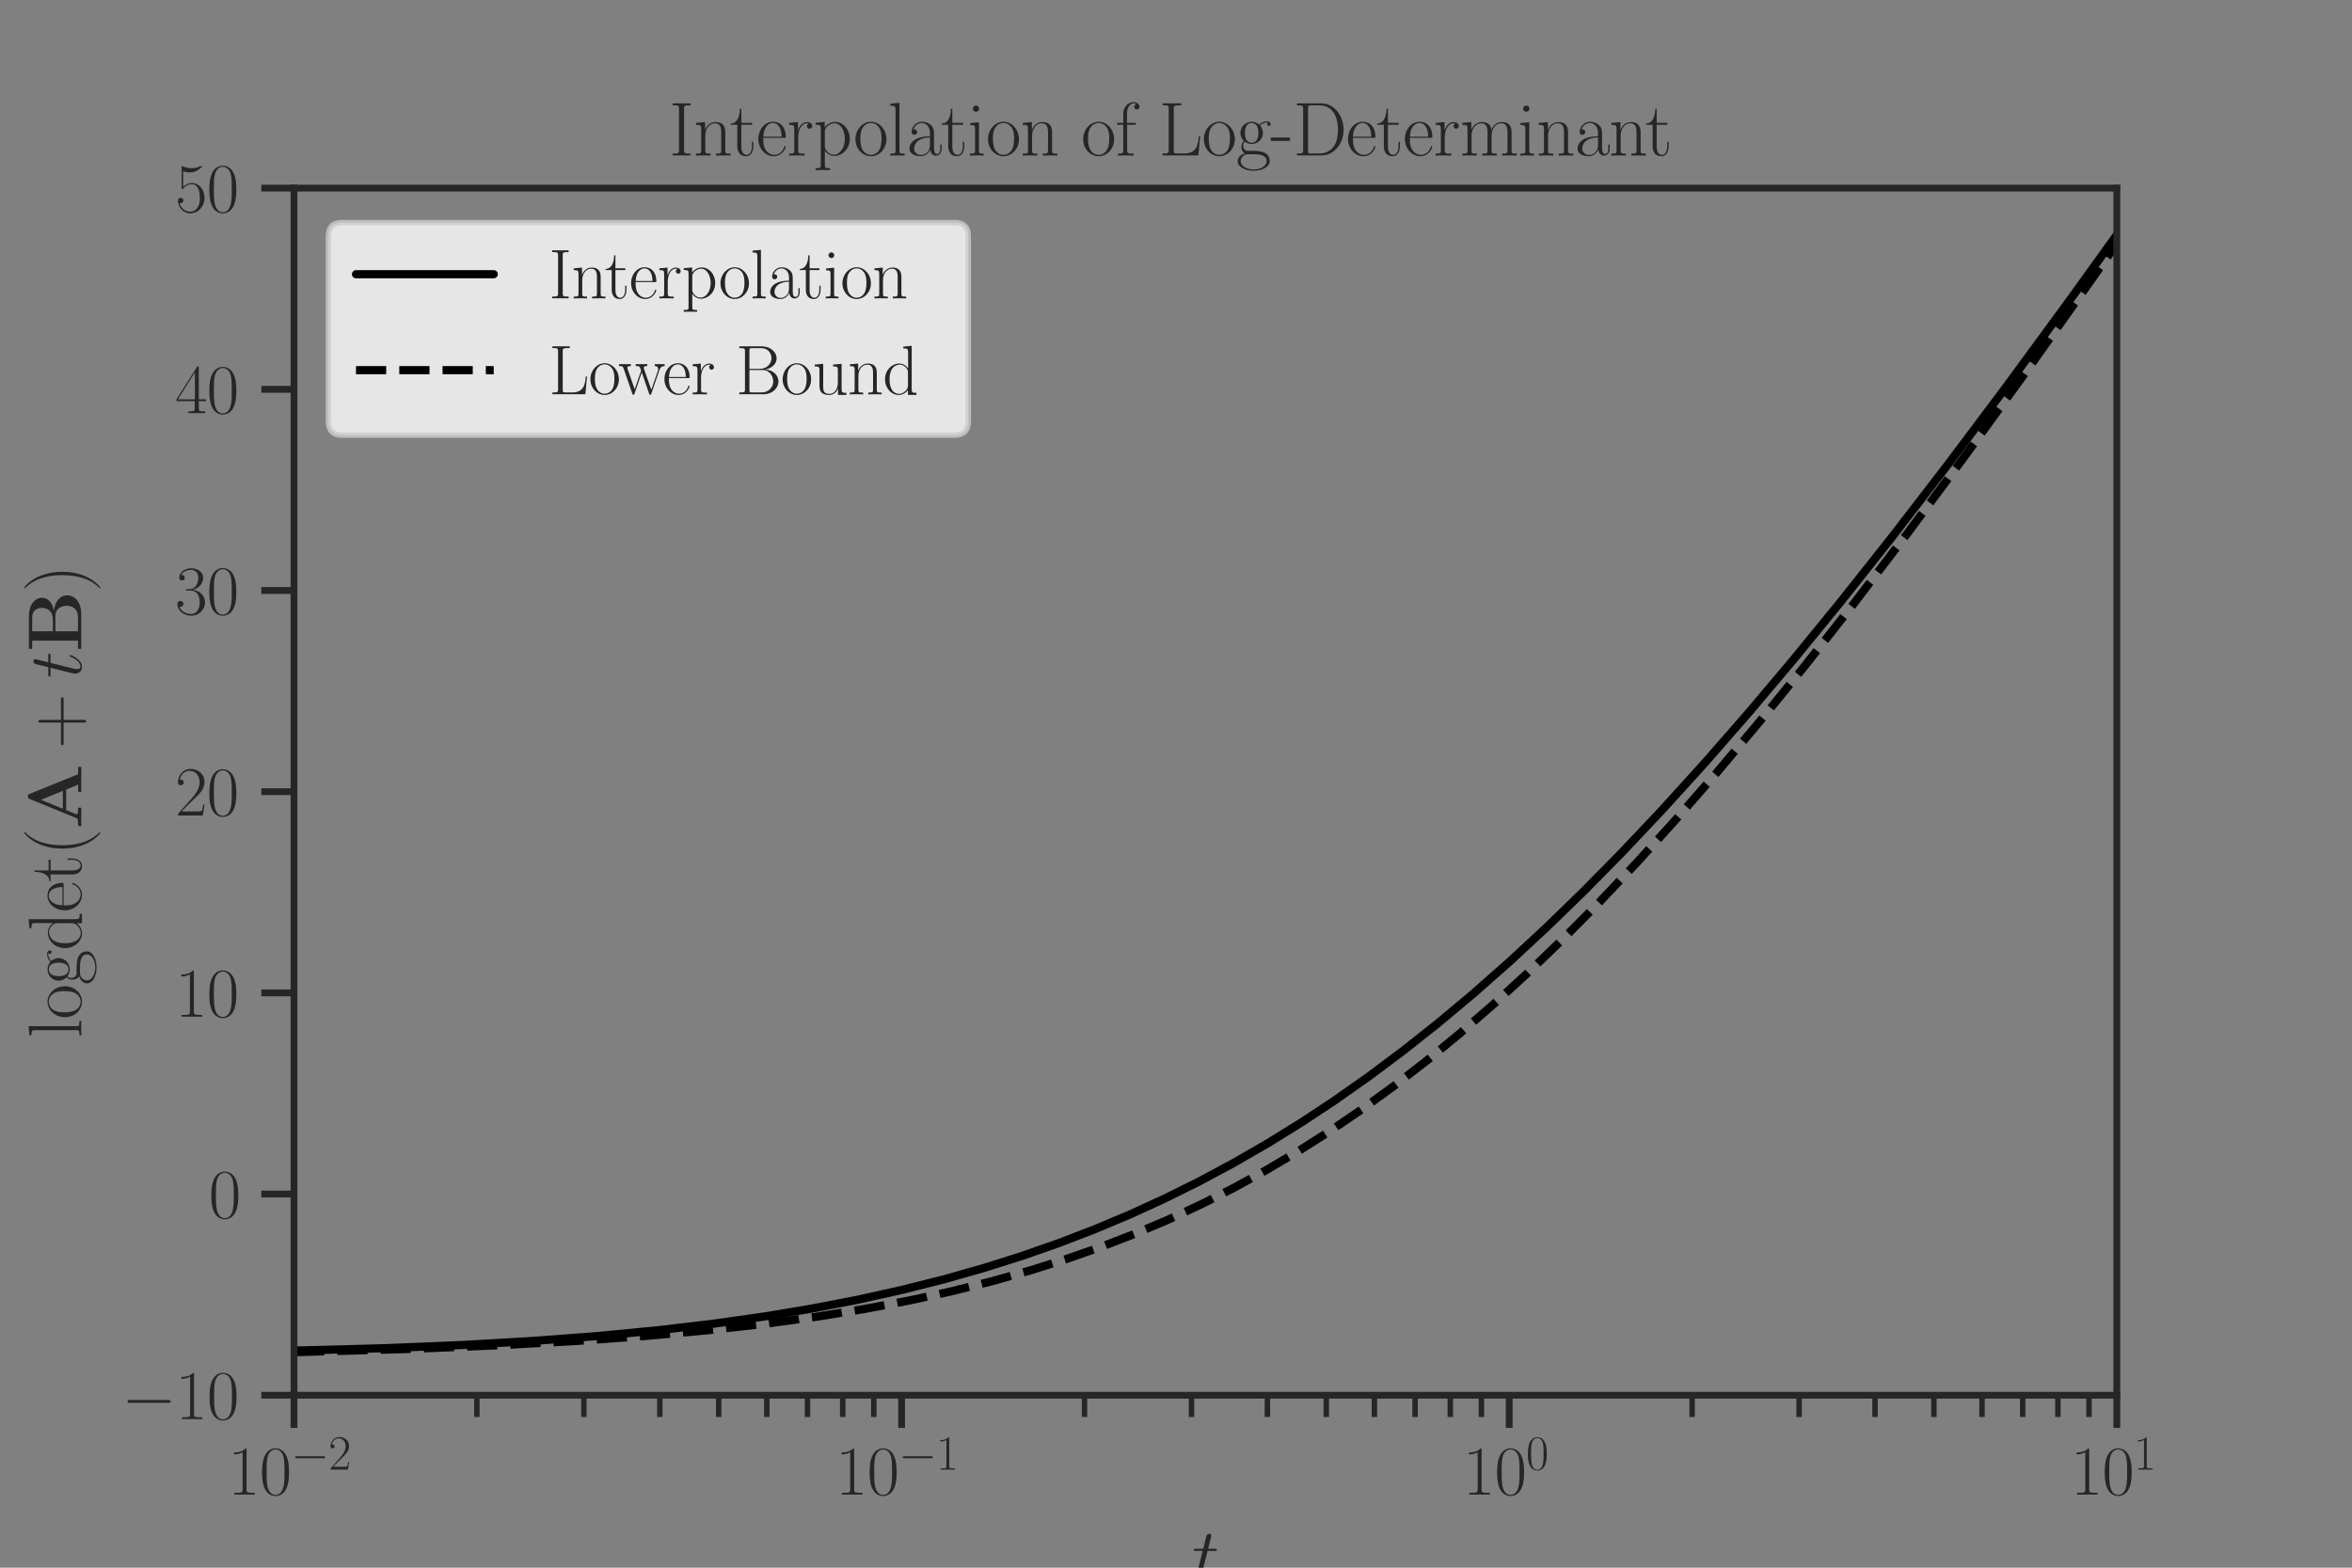 <?xml version="1.0" encoding="UTF-8" standalone="no"?>
<svg
   height="288pt"
   version="1.1"
   viewBox="0 0 432 288"
   width="432pt"
   id="svg557"
   sodipodi:docname="interpolate_logdet_lb.svg"
   inkscape:version="1.1.2 (0a00cf5339, 2022-02-04)"
   inkscape:export-filename="/home/sia/interpolate_logdet_lb.png"
   inkscape:export-xdpi="500"
   inkscape:export-ydpi="500"
   xmlns:inkscape="http://www.inkscape.org/namespaces/inkscape"
   xmlns:sodipodi="http://sodipodi.sourceforge.net/DTD/sodipodi-0.dtd"
   xmlns:xlink="http://www.w3.org/1999/xlink"
   xmlns="http://www.w3.org/2000/svg"
   xmlns:svg="http://www.w3.org/2000/svg"
   xmlns:rdf="http://www.w3.org/1999/02/22-rdf-syntax-ns#"
   xmlns:cc="http://creativecommons.org/ns#"
   xmlns:dc="http://purl.org/dc/elements/1.1/">
  <rect x="0" y="0" width="432" height="288" fill="#808080" stroke="none"/>
  <sodipodi:namedview
     id="namedview559"
     pagecolor="#ffffff"
     bordercolor="#666666"
     borderopacity="1.0"
     inkscape:pageshadow="2"
     inkscape:pageopacity="0.0"
     inkscape:pagecheckerboard="0"
     inkscape:document-units="pt"
     showgrid="false"
     inkscape:zoom="1.7760417"
     inkscape:cx="269.70088"
     inkscape:cy="192"
     inkscape:window-width="1920"
     inkscape:window-height="1006"
     inkscape:window-x="0"
     inkscape:window-y="25"
     inkscape:window-maximized="1"
     inkscape:current-layer="svg557" />
  <defs
     id="defs6">
    <style
       type="text/css"
       id="style4">*{stroke-linecap:butt;stroke-linejoin:round;}</style>
  </defs>
  <g
     id="patch_1"
     transform="translate(0,7.5)"
     style="fill:none;stroke:none">
    <path
       d="M 0,288 H 432 V 0 H 0 Z"
       style="fill:none;stroke:none"
       id="path8" />
  </g>
  <g
     id="matplotlib.axis_1">
    <g
       id="xtick_1">
      <g
         id="line2d_1">
        <defs
           id="defs15">
          <path
             d="M 0,0 V 6"
             id="m484d63f16c"
             style="stroke:#262626;stroke-width:1.25" />
        </defs>
        <g
           id="g19">
          <use
             style="fill:#262626;stroke:#262626;stroke-width:1.25"
             x="54"
             xlink:href="#m484d63f16c"
             y="256.32"
             id="use17"
             width="100%"
             height="100%" />
        </g>
      </g>
      <g
         id="text_1">
        <!-- $\mathdefault{10^{-2}}$ -->
        <g
           style="fill:#262626"
           transform="matrix(0.127,0,0,-0.127,41.841,274.572)"
           id="g36">
          <defs
             id="defs26">
            <path
               d="m 1702,4058 c 0,134 -6,134 -96,134 -249,-276 -627,-365 -985,-365 -19,0 -51,0 -58,-19 -6,-13 -6,-26 -6,-160 198,0 531,38 787,191 V 461 C 1344,236 1331,160 781,160 H 589 V 0 c 307,0 627,0 934,0 307,0 627,0 935,0 v 160 h -192 c -551,0 -564,70 -564,298 z"
               id="CMR17-31"
               transform="scale(0.016)" />
            <path
               d="m 2688,2025 c 0,391 -6,1055 -275,1566 -237,448 -615,607 -947,607 -308,0 -698,-140 -941,-601 C 269,3118 243,2524 243,2025 c 0,-364 7,-919 205,-1406 275,-658 768,-747 1018,-747 294,0 742,121 1004,728 192,442 218,959 218,1425 z M 1466,-26 c -410,0 -653,351 -743,838 -70,376 -70,926 -70,1284 0,492 0,901 83,1291 122,542 480,709 730,709 262,0 601,-173 723,-696 83,-364 89,-793 89,-1304 0,-416 0,-927 -76,-1304 C 2067,95 1690,-26 1466,-26 Z"
               id="CMR17-30"
               transform="scale(0.016)" />
            <path
               d="m 4218,1472 c 108,0 224,0 224,128 0,128 -116,128 -224,128 H 755 c -109,0 -224,0 -224,-128 0,-128 115,-128 224,-128 z"
               id="CMSY10-0"
               transform="scale(0.016)" />
            <path
               d="M 2669,989 H 2554 C 2490,536 2438,459 2413,420 2381,369 1920,369 1830,369 H 602 c 230,250 678,703 1222,1228 390,370 845,805 845,1438 0,755 -602,1189 -1274,1189 -704,0 -1133,-620 -1133,-1194 0,-250 186,-282 263,-282 64,0 256,39 256,262 0,197 -167,254 -256,254 -39,0 -77,-6 -103,-19 122,545 493,813 884,813 556,0 921,-441 921,-1023 0,-556 -326,-1035 -691,-1451 L 262,146 V 0 h 2253 z"
               id="CMR17-32"
               transform="scale(0.016)" />
          </defs>
          <use
             transform="scale(0.996)"
             xlink:href="#CMR17-31"
             id="use28"
             x="0"
             y="0"
             width="100%"
             height="100%" />
          <use
             transform="matrix(0.996,0,0,0.996,45.69,0)"
             xlink:href="#CMR17-30"
             id="use30"
             x="0"
             y="0"
             width="100%"
             height="100%" />
          <use
             transform="matrix(0.697,0,0,0.697,91.381,36.154)"
             xlink:href="#CMSY10-0"
             id="use32"
             x="0"
             y="0"
             width="100%"
             height="100%" />
          <use
             transform="matrix(0.697,0,0,0.697,145.622,36.154)"
             xlink:href="#CMR17-32"
             id="use34"
             x="0"
             y="0"
             width="100%"
             height="100%" />
        </g>
      </g>
    </g>
    <g
       id="xtick_2">
      <g
         id="line2d_2">
        <g
           id="g42">
          <use
             style="fill:#262626;stroke:#262626;stroke-width:1.25"
             x="165.6"
             xlink:href="#m484d63f16c"
             y="256.32"
             id="use40"
             width="100%"
             height="100%" />
        </g>
      </g>
      <g
         id="text_2">
        <!-- $\mathdefault{10^{-1}}$ -->
        <g
           style="fill:#262626"
           transform="matrix(0.127,0,0,-0.127,153.441,274.572)"
           id="g53">
          <use
             transform="scale(0.996)"
             xlink:href="#CMR17-31"
             id="use45"
             x="0"
             y="0"
             width="100%"
             height="100%" />
          <use
             transform="matrix(0.996,0,0,0.996,45.69,0)"
             xlink:href="#CMR17-30"
             id="use47"
             x="0"
             y="0"
             width="100%"
             height="100%" />
          <use
             transform="matrix(0.697,0,0,0.697,91.381,36.154)"
             xlink:href="#CMSY10-0"
             id="use49"
             x="0"
             y="0"
             width="100%"
             height="100%" />
          <use
             transform="matrix(0.697,0,0,0.697,145.622,36.154)"
             xlink:href="#CMR17-31"
             id="use51"
             x="0"
             y="0"
             width="100%"
             height="100%" />
        </g>
      </g>
    </g>
    <g
       id="xtick_3">
      <g
         id="line2d_3">
        <g
           id="g59">
          <use
             style="fill:#262626;stroke:#262626;stroke-width:1.25"
             x="277.2"
             xlink:href="#m484d63f16c"
             y="256.32"
             id="use57"
             width="100%"
             height="100%" />
        </g>
      </g>
      <g
         id="text_3">
        <!-- $\mathdefault{10^{0}}$ -->
        <g
           style="fill:#262626"
           transform="matrix(0.127,0,0,-0.127,268.687,274.572)"
           id="g68">
          <use
             transform="scale(0.996)"
             xlink:href="#CMR17-31"
             id="use62"
             x="0"
             y="0"
             width="100%"
             height="100%" />
          <use
             transform="matrix(0.996,0,0,0.996,45.69,0)"
             xlink:href="#CMR17-30"
             id="use64"
             x="0"
             y="0"
             width="100%"
             height="100%" />
          <use
             transform="matrix(0.697,0,0,0.697,91.381,36.154)"
             xlink:href="#CMR17-30"
             id="use66"
             x="0"
             y="0"
             width="100%"
             height="100%" />
        </g>
      </g>
    </g>
    <g
       id="xtick_4">
      <g
         id="line2d_4">
        <g
           id="g74">
          <use
             style="fill:#262626;stroke:#262626;stroke-width:1.25"
             x="388.8"
             xlink:href="#m484d63f16c"
             y="256.32"
             id="use72"
             width="100%"
             height="100%" />
        </g>
      </g>
      <g
         id="text_4">
        <!-- $\mathdefault{10^{1}}$ -->
        <g
           style="fill:#262626"
           transform="matrix(0.127,0,0,-0.127,380.287,274.572)"
           id="g83">
          <use
             transform="scale(0.996)"
             xlink:href="#CMR17-31"
             id="use77"
             x="0"
             y="0"
             width="100%"
             height="100%" />
          <use
             transform="matrix(0.996,0,0,0.996,45.69,0)"
             xlink:href="#CMR17-30"
             id="use79"
             x="0"
             y="0"
             width="100%"
             height="100%" />
          <use
             transform="matrix(0.697,0,0,0.697,91.381,36.154)"
             xlink:href="#CMR17-31"
             id="use81"
             x="0"
             y="0"
             width="100%"
             height="100%" />
        </g>
      </g>
    </g>
    <g
       id="xtick_5">
      <g
         id="line2d_5">
        <defs
           id="defs88">
          <path
             d="M 0,0 V 4"
             id="m0a1e2e0ec8"
             style="stroke:#262626" />
        </defs>
        <g
           id="g92">
          <use
             style="fill:#262626;stroke:#262626"
             x="87.595"
             xlink:href="#m0a1e2e0ec8"
             y="256.32"
             id="use90"
             width="100%"
             height="100%" />
        </g>
      </g>
    </g>
    <g
       id="xtick_6">
      <g
         id="line2d_6">
        <g
           id="g98">
          <use
             style="fill:#262626;stroke:#262626"
             x="107.247"
             xlink:href="#m0a1e2e0ec8"
             y="256.32"
             id="use96"
             width="100%"
             height="100%" />
        </g>
      </g>
    </g>
    <g
       id="xtick_7">
      <g
         id="line2d_7">
        <g
           id="g104">
          <use
             style="fill:#262626;stroke:#262626"
             x="121.19"
             xlink:href="#m0a1e2e0ec8"
             y="256.32"
             id="use102"
             width="100%"
             height="100%" />
        </g>
      </g>
    </g>
    <g
       id="xtick_8">
      <g
         id="line2d_8">
        <g
           id="g110">
          <use
             style="fill:#262626;stroke:#262626"
             x="132.005"
             xlink:href="#m0a1e2e0ec8"
             y="256.32"
             id="use108"
             width="100%"
             height="100%" />
        </g>
      </g>
    </g>
    <g
       id="xtick_9">
      <g
         id="line2d_9">
        <g
           id="g116">
          <use
             style="fill:#262626;stroke:#262626"
             x="140.842"
             xlink:href="#m0a1e2e0ec8"
             y="256.32"
             id="use114"
             width="100%"
             height="100%" />
        </g>
      </g>
    </g>
    <g
       id="xtick_10">
      <g
         id="line2d_10">
        <g
           id="g122">
          <use
             style="fill:#262626;stroke:#262626"
             x="148.313"
             xlink:href="#m0a1e2e0ec8"
             y="256.32"
             id="use120"
             width="100%"
             height="100%" />
        </g>
      </g>
    </g>
    <g
       id="xtick_11">
      <g
         id="line2d_11">
        <g
           id="g128">
          <use
             style="fill:#262626;stroke:#262626"
             x="154.785"
             xlink:href="#m0a1e2e0ec8"
             y="256.32"
             id="use126"
             width="100%"
             height="100%" />
        </g>
      </g>
    </g>
    <g
       id="xtick_12">
      <g
         id="line2d_12">
        <g
           id="g134">
          <use
             style="fill:#262626;stroke:#262626"
             x="160.493"
             xlink:href="#m0a1e2e0ec8"
             y="256.32"
             id="use132"
             width="100%"
             height="100%" />
        </g>
      </g>
    </g>
    <g
       id="xtick_13">
      <g
         id="line2d_13">
        <g
           id="g140">
          <use
             style="fill:#262626;stroke:#262626"
             x="199.195"
             xlink:href="#m0a1e2e0ec8"
             y="256.32"
             id="use138"
             width="100%"
             height="100%" />
        </g>
      </g>
    </g>
    <g
       id="xtick_14">
      <g
         id="line2d_14">
        <g
           id="g146">
          <use
             style="fill:#262626;stroke:#262626"
             x="218.847"
             xlink:href="#m0a1e2e0ec8"
             y="256.32"
             id="use144"
             width="100%"
             height="100%" />
        </g>
      </g>
    </g>
    <g
       id="xtick_15">
      <g
         id="line2d_15">
        <g
           id="g152">
          <use
             style="fill:#262626;stroke:#262626"
             x="232.79"
             xlink:href="#m0a1e2e0ec8"
             y="256.32"
             id="use150"
             width="100%"
             height="100%" />
        </g>
      </g>
    </g>
    <g
       id="xtick_16">
      <g
         id="line2d_16">
        <g
           id="g158">
          <use
             style="fill:#262626;stroke:#262626"
             x="243.605"
             xlink:href="#m0a1e2e0ec8"
             y="256.32"
             id="use156"
             width="100%"
             height="100%" />
        </g>
      </g>
    </g>
    <g
       id="xtick_17">
      <g
         id="line2d_17">
        <g
           id="g164">
          <use
             style="fill:#262626;stroke:#262626"
             x="252.442"
             xlink:href="#m0a1e2e0ec8"
             y="256.32"
             id="use162"
             width="100%"
             height="100%" />
        </g>
      </g>
    </g>
    <g
       id="xtick_18">
      <g
         id="line2d_18">
        <g
           id="g170">
          <use
             style="fill:#262626;stroke:#262626"
             x="259.913"
             xlink:href="#m0a1e2e0ec8"
             y="256.32"
             id="use168"
             width="100%"
             height="100%" />
        </g>
      </g>
    </g>
    <g
       id="xtick_19">
      <g
         id="line2d_19">
        <g
           id="g176">
          <use
             style="fill:#262626;stroke:#262626"
             x="266.385"
             xlink:href="#m0a1e2e0ec8"
             y="256.32"
             id="use174"
             width="100%"
             height="100%" />
        </g>
      </g>
    </g>
    <g
       id="xtick_20">
      <g
         id="line2d_20">
        <g
           id="g182">
          <use
             style="fill:#262626;stroke:#262626"
             x="272.093"
             xlink:href="#m0a1e2e0ec8"
             y="256.32"
             id="use180"
             width="100%"
             height="100%" />
        </g>
      </g>
    </g>
    <g
       id="xtick_21">
      <g
         id="line2d_21">
        <g
           id="g188">
          <use
             style="fill:#262626;stroke:#262626"
             x="310.795"
             xlink:href="#m0a1e2e0ec8"
             y="256.32"
             id="use186"
             width="100%"
             height="100%" />
        </g>
      </g>
    </g>
    <g
       id="xtick_22">
      <g
         id="line2d_22">
        <g
           id="g194">
          <use
             style="fill:#262626;stroke:#262626"
             x="330.447"
             xlink:href="#m0a1e2e0ec8"
             y="256.32"
             id="use192"
             width="100%"
             height="100%" />
        </g>
      </g>
    </g>
    <g
       id="xtick_23">
      <g
         id="line2d_23">
        <g
           id="g200">
          <use
             style="fill:#262626;stroke:#262626"
             x="344.39"
             xlink:href="#m0a1e2e0ec8"
             y="256.32"
             id="use198"
             width="100%"
             height="100%" />
        </g>
      </g>
    </g>
    <g
       id="xtick_24">
      <g
         id="line2d_24">
        <g
           id="g206">
          <use
             style="fill:#262626;stroke:#262626"
             x="355.205"
             xlink:href="#m0a1e2e0ec8"
             y="256.32"
             id="use204"
             width="100%"
             height="100%" />
        </g>
      </g>
    </g>
    <g
       id="xtick_25">
      <g
         id="line2d_25">
        <g
           id="g212">
          <use
             style="fill:#262626;stroke:#262626"
             x="364.042"
             xlink:href="#m0a1e2e0ec8"
             y="256.32"
             id="use210"
             width="100%"
             height="100%" />
        </g>
      </g>
    </g>
    <g
       id="xtick_26">
      <g
         id="line2d_26">
        <g
           id="g218">
          <use
             style="fill:#262626;stroke:#262626"
             x="371.513"
             xlink:href="#m0a1e2e0ec8"
             y="256.32"
             id="use216"
             width="100%"
             height="100%" />
        </g>
      </g>
    </g>
    <g
       id="xtick_27">
      <g
         id="line2d_27">
        <g
           id="g224">
          <use
             style="fill:#262626;stroke:#262626"
             x="377.985"
             xlink:href="#m0a1e2e0ec8"
             y="256.32"
             id="use222"
             width="100%"
             height="100%" />
        </g>
      </g>
    </g>
    <g
       id="xtick_28">
      <g
         id="line2d_28">
        <g
           id="g230">
          <use
             style="fill:#262626;stroke:#262626"
             x="383.693"
             xlink:href="#m0a1e2e0ec8"
             y="256.32"
             id="use228"
             width="100%"
             height="100%" />
        </g>
      </g>
    </g>
    <g
       id="text_5">
      <!-- $t$ -->
      <g
         style="fill:#262626"
         transform="matrix(0.138,0,0,-0.138,218.969,290.57)"
         id="g239">
        <defs
           id="defs235">
          <path
             d="m 1286,2566 h 589 c 122,0 186,0 186,115 0,71 -39,71 -167,71 h -563 l 237,940 c 26,89 26,102 26,148 0,103 -84,160 -167,160 -51,0 -198,-19 -249,-225 L 928,2752 H 326 c -128,0 -185,0 -185,-122 0,-64 45,-64 166,-64 H 877 L 454,881 C 403,658 384,594 384,511 384,211 595,-64 954,-64 c 646,0 992,932 992,976 0,39 -26,58 -64,58 -13,0 -39,0 -52,-26 -6,-6 -12,-13 -57,-115 C 1638,511 1344,64 973,64 781,64 768,224 768,364 c 0,6 0,128 19,204 z"
             id="CMMI12-74"
             transform="scale(0.016)" />
        </defs>
        <use
           transform="scale(0.996)"
           xlink:href="#CMMI12-74"
           id="use237"
           x="0"
           y="0"
           width="100%"
           height="100%" />
      </g>
    </g>
  </g>
  <g
     id="matplotlib.axis_2">
    <g
       id="ytick_1">
      <g
         id="line2d_29">
        <defs
           id="defs244">
          <path
             d="M 0,0 H -6"
             id="m1bc127c009"
             style="stroke:#262626;stroke-width:1.25" />
        </defs>
        <g
           id="g248">
          <use
             style="fill:#262626;stroke:#262626;stroke-width:1.25"
             x="54"
             xlink:href="#m1bc127c009"
             y="256.32"
             id="use246"
             width="100%"
             height="100%" />
        </g>
      </g>
      <g
         id="text_6">
        <!-- $\mathdefault{−10}$ -->
        <g
           style="fill:#262626"
           transform="matrix(0.127,0,0,-0.127,22.358,260.696)"
           id="g257">
          <use
             transform="scale(0.996)"
             xlink:href="#CMSY10-0"
             id="use251"
             x="0"
             y="0"
             width="100%"
             height="100%" />
          <use
             transform="matrix(0.996,0,0,0.996,77.487,0)"
             xlink:href="#CMR17-31"
             id="use253"
             x="0"
             y="0"
             width="100%"
             height="100%" />
          <use
             transform="matrix(0.996,0,0,0.996,123.178,0)"
             xlink:href="#CMR17-30"
             id="use255"
             x="0"
             y="0"
             width="100%"
             height="100%" />
        </g>
      </g>
    </g>
    <g
       id="ytick_2">
      <g
         id="line2d_30">
        <g
           id="g263">
          <use
             style="fill:#262626;stroke:#262626;stroke-width:1.25"
             x="54"
             xlink:href="#m1bc127c009"
             y="219.36"
             id="use261"
             width="100%"
             height="100%" />
        </g>
      </g>
      <g
         id="text_7">
        <!-- $\mathdefault{0}$ -->
        <g
           style="fill:#262626"
           transform="matrix(0.127,0,0,-0.127,38.33,223.736)"
           id="g268">
          <use
             transform="scale(0.996)"
             xlink:href="#CMR17-30"
             id="use266"
             x="0"
             y="0"
             width="100%"
             height="100%" />
        </g>
      </g>
    </g>
    <g
       id="ytick_3">
      <g
         id="line2d_31">
        <g
           id="g274">
          <use
             style="fill:#262626;stroke:#262626;stroke-width:1.25"
             x="54"
             xlink:href="#m1bc127c009"
             y="182.4"
             id="use272"
             width="100%"
             height="100%" />
        </g>
      </g>
      <g
         id="text_8">
        <!-- $\mathdefault{10}$ -->
        <g
           style="fill:#262626"
           transform="matrix(0.127,0,0,-0.127,32.16,186.776)"
           id="g281">
          <use
             transform="scale(0.996)"
             xlink:href="#CMR17-31"
             id="use277"
             x="0"
             y="0"
             width="100%"
             height="100%" />
          <use
             transform="matrix(0.996,0,0,0.996,45.69,0)"
             xlink:href="#CMR17-30"
             id="use279"
             x="0"
             y="0"
             width="100%"
             height="100%" />
        </g>
      </g>
    </g>
    <g
       id="ytick_4">
      <g
         id="line2d_32">
        <g
           id="g287">
          <use
             style="fill:#262626;stroke:#262626;stroke-width:1.25"
             x="54"
             xlink:href="#m1bc127c009"
             y="145.44"
             id="use285"
             width="100%"
             height="100%" />
        </g>
      </g>
      <g
         id="text_9">
        <!-- $\mathdefault{20}$ -->
        <g
           style="fill:#262626"
           transform="matrix(0.127,0,0,-0.127,32.16,149.816)"
           id="g294">
          <use
             transform="scale(0.996)"
             xlink:href="#CMR17-32"
             id="use290"
             x="0"
             y="0"
             width="100%"
             height="100%" />
          <use
             transform="matrix(0.996,0,0,0.996,45.69,0)"
             xlink:href="#CMR17-30"
             id="use292"
             x="0"
             y="0"
             width="100%"
             height="100%" />
        </g>
      </g>
    </g>
    <g
       id="ytick_5">
      <g
         id="line2d_33">
        <g
           id="g300">
          <use
             style="fill:#262626;stroke:#262626;stroke-width:1.25"
             x="54"
             xlink:href="#m1bc127c009"
             y="108.48"
             id="use298"
             width="100%"
             height="100%" />
        </g>
      </g>
      <g
         id="text_10">
        <!-- $\mathdefault{30}$ -->
        <g
           style="fill:#262626"
           transform="matrix(0.127,0,0,-0.127,32.16,112.856)"
           id="g310">
          <defs
             id="defs304">
            <path
               d="m 1414,2157 c 570,0 820,-495 820,-1067 C 2234,320 1824,25 1453,25 1114,25 563,194 390,693 c 32,-13 64,-13 96,-13 154,0 269,102 269,268 0,185 -141,268 -269,268 -108,0 -275,-51 -275,-290 0,-591 576,-1054 1255,-1054 710,0 1254,558 1254,1213 0,622 -512,1072 -1120,1142 486,101 954,529 954,1102 0,491 -506,850 -1082,850 -582,0 -1094,-350 -1094,-850 0,-219 166,-257 249,-257 135,0 250,83 250,249 0,165 -115,248 -250,248 -25,0 -57,0 -83,-12 186,402 691,475 915,475 224,0 647,-107 647,-712 0,-177 -26,-492 -244,-770 -192,-246 -409,-246 -620,-266 -32,0 -180,-15 -205,-15 -45,-6 -71,-12 -71,-61 0,-45 7,-51 135,-51 z"
               id="CMR17-33"
               transform="scale(0.016)" />
          </defs>
          <use
             transform="scale(0.996)"
             xlink:href="#CMR17-33"
             id="use306"
             x="0"
             y="0"
             width="100%"
             height="100%" />
          <use
             transform="matrix(0.996,0,0,0.996,45.69,0)"
             xlink:href="#CMR17-30"
             id="use308"
             x="0"
             y="0"
             width="100%"
             height="100%" />
        </g>
      </g>
    </g>
    <g
       id="ytick_6">
      <g
         id="line2d_34">
        <g
           id="g316">
          <use
             style="fill:#262626;stroke:#262626;stroke-width:1.25"
             x="54"
             xlink:href="#m1bc127c009"
             y="71.52"
             id="use314"
             width="100%"
             height="100%" />
        </g>
      </g>
      <g
         id="text_11">
        <!-- $\mathdefault{40}$ -->
        <g
           style="fill:#262626"
           transform="matrix(0.127,0,0,-0.127,32.16,75.896)"
           id="g326">
          <defs
             id="defs320">
            <path
               d="m 2150,4122 c 0,134 -6,134 -121,134 L 128,1254 V 1088 H 1779 V 457 c 0,-233 -13,-297 -461,-297 H 1197 V 0 c 205,0 550,0 768,0 217,0 563,0 768,0 v 160 h -122 c -448,0 -461,64 -461,297 v 631 h 653 v 166 H 2150 Z M 1798,3703 V 1254 H 256 Z"
               id="CMR17-34"
               transform="scale(0.016)" />
          </defs>
          <use
             transform="scale(0.996)"
             xlink:href="#CMR17-34"
             id="use322"
             x="0"
             y="0"
             width="100%"
             height="100%" />
          <use
             transform="matrix(0.996,0,0,0.996,45.69,0)"
             xlink:href="#CMR17-30"
             id="use324"
             x="0"
             y="0"
             width="100%"
             height="100%" />
        </g>
      </g>
    </g>
    <g
       id="ytick_7">
      <g
         id="line2d_35">
        <g
           id="g332">
          <use
             style="fill:#262626;stroke:#262626;stroke-width:1.25"
             x="54"
             xlink:href="#m1bc127c009"
             y="34.56"
             id="use330"
             width="100%"
             height="100%" />
        </g>
      </g>
      <g
         id="text_12">
        <!-- $\mathdefault{50}$ -->
        <g
           style="fill:#262626"
           transform="matrix(0.127,0,0,-0.127,32.16,38.936)"
           id="g342">
          <defs
             id="defs336">
            <path
               d="m 730,3692 c 64,-26 326,-108 595,-108 595,0 921,327 1107,516 0,57 0,92 -38,92 -7,0 -20,0 -71,-29 -224,-105 -486,-190 -806,-190 -192,0 -480,26 -794,166 -70,32 -83,32 -89,32 -32,0 -39,-7 -39,-134 V 2203 c 0,-114 0,-146 64,-146 32,0 45,13 77,57 205,287 486,408 806,408 224,0 704,-140 704,-1233 0,-204 0,-574 -192,-868 C 1894,159 1645,25 1370,25 947,25 518,320 403,814 c 26,-7 77,-19 103,-19 83,0 243,45 243,243 0,172 -122,242 -243,242 -148,0 -244,-90 -244,-269 0,-557 442,-1139 1120,-1139 660,0 1287,568 1287,1392 0,766 -499,1360 -1120,1360 -327,0 -602,-121 -819,-350 z"
               id="CMR17-35"
               transform="scale(0.016)" />
          </defs>
          <use
             transform="scale(0.996)"
             xlink:href="#CMR17-35"
             id="use338"
             x="0"
             y="0"
             width="100%"
             height="100%" />
          <use
             transform="matrix(0.996,0,0,0.996,45.69,0)"
             xlink:href="#CMR17-30"
             id="use340"
             x="0"
             y="0"
             width="100%"
             height="100%" />
        </g>
      </g>
    </g>
    <g
       id="text_13">
      <!-- $\mathrm{logdet}(\mathbf{A} + t \mathbf{B})$ -->
      <g
         style="fill:#262626"
         transform="matrix(0,-0.138,-0.138,0,14.921,190.683)"
         id="g383">
        <defs
           id="defs357">
          <path
             d="m 979,4396 -761,-70 v -166 c 377,0 435,-38 435,-343 V 426 C 653,184 627,153 218,153 V -13 C 371,0 653,0 813,0 c 166,0 448,0 601,-13 v 166 c -409,0 -435,25 -435,273 z"
             id="CMR17-6c"
             transform="scale(0.016)" />
          <path
             d="m 2758,1356 c 0,820 -595,1460 -1292,1460 C 768,2816 173,2176 173,1356 173,551 768,-64 1466,-64 c 697,0 1292,615 1292,1420 z M 1466,51 c -301,0 -557,179 -704,429 -160,287 -180,646 -180,928 0,269 13,602 180,890 128,211 377,416 704,416 288,0 531,-160 684,-384 199,-301 199,-723 199,-922 0,-250 -13,-633 -186,-941 C 1984,173 1709,51 1466,51 Z"
             id="CMR17-6f"
             transform="scale(0.016)" />
          <path
             d="m 710,1164 c 122,-96 333,-204 589,-204 506,0 941,397 941,928 0,166 -51,422 -243,621 179,183 441,243 589,243 25,0 64,0 96,-18 -26,-6 -84,-31 -84,-129 0,-78 58,-134 141,-134 96,0 147,62 147,143 0,117 -96,240 -300,240 -256,0 -480,-116 -660,-274 -192,173 -422,236 -627,236 -505,0 -941,-397 -941,-928 0,-366 212,-596 276,-660 C 442,1004 442,743 442,711 442,545 506,302 723,168 390,85 128,-169 128,-486 c 0,-457 608,-794 1338,-794 704,0 1337,324 1337,801 0,863 -947,863 -1440,863 -147,0 -409,0 -441,7 -199,32 -333,211 -333,435 0,57 0,198 121,338 z m 589,-96 c -563,0 -563,692 -563,821 0,127 0,819 563,819 563,0 563,-692 563,-819 0,-129 0,-821 -563,-821 z m 167,-2239 c -640,0 -1082,336 -1082,685 0,197 109,381 250,482 160,108 224,108 659,108 525,0 1254,0 1254,-590 0,-349 -441,-685 -1081,-685 z"
             id="CMR17-67"
             transform="scale(0.016)" />
          <path
             d="m 1869,4326 v -166 c 377,0 435,-38 435,-340 V 2345 c -26,32 -288,445 -806,445 C 845,2790 211,2208 211,1364 211,525 806,-64 1434,-64 c 544,0 825,401 857,444 V -63 h 775 v 191 c -378,0 -436,38 -436,345 V 4396 Z M 2291,755 C 2291,563 2176,390 2029,262 1811,70 1594,38 1472,38 c -186,0 -851,96 -851,1318 0,1256 742,1332 909,1332 294,0 531,-166 678,-397 83,-134 83,-153 83,-268 z"
             id="CMR17-64"
             transform="scale(0.016)" />
          <path
             d="m 2438,1472 c 26,26 26,39 26,104 0,662 -346,1240 -1075,1240 C 710,2816 173,2169 173,1383 173,551 781,-64 1459,-64 c 717,0 999,671 999,804 0,44 -39,44 -52,44 -44,0 -51,-13 -76,-88 C 2189,265 1837,51 1504,51 1229,51 954,203 781,480 582,803 582,1176 582,1472 Z m -1849,96 c 45,937 537,1146 793,1146 436,0 730,-417 736,-1146 z"
             id="CMR17-65"
             transform="scale(0.016)" />
          <path
             d="m 966,2560 h 896 v 165 H 966 V 3904 H 851 C 838,3245 614,2668 70,2668 V 2560 H 627 V 771 c 0,-121 0,-835 743,-835 377,0 595,370 595,841 v 363 H 1850 V 783 C 1850,344 1677,51 1408,51 1222,51 966,178 966,758 Z"
             id="CMR17-74"
             transform="scale(0.016)" />
          <path
             d="m 1958,-1561 c 0,6 0,19 -19,38 -294,299 -1081,1116 -1081,3104 0,1988 774,2798 1088,3116 0,7 12,20 12,39 0,19 -19,32 -44,32 -71,0 -615,-472 -928,-1174 C 666,2887 576,2199 576,1588 c 0,-460 45,-1237 429,-2059 307,-664 832,-1129 909,-1129 32,0 44,13 44,39 z"
             id="CMR17-28"
             transform="scale(0.016)" />
          <path
             d="m 2931,4301 c -45,115 -57,147 -211,147 -160,0 -173,-32 -218,-147 L 915,413 C 870,311 870,299 691,279 531,260 506,260 365,260 H 250 V -13 C 416,0 800,0 986,0 c 172,0 640,0 787,-13 v 273 c -141,0 -384,0 -563,71 19,59 19,71 32,97 l 339,834 H 3296 L 3699,260 H 3098 V 0 c 204,0 825,0 1068,0 205,0 858,0 1018,-13 V 260 H 4576 Z M 2438,3367 3181,1536 H 1690 Z"
             id="CMBX12-41"
             transform="scale(0.016)" />
          <path
             d="m 2413,1472 h 1696 c 89,0 198,0 198,108 0,115 -102,115 -198,115 H 2413 v 1691 c 0,89 0,198 -109,198 -115,0 -115,-102 -115,-198 V 1695 H 493 c -90,0 -199,0 -199,-108 0,-115 103,-115 199,-115 H 2189 V -218 c 0,-89 0,-198 109,-198 115,0 115,102 115,198 z"
             id="CMR17-2b"
             transform="scale(0.016)" />
          <path
             d="M 250,4370 V 4096 H 928 V 273 H 250 V 0 h 2892 c 1056,0 1575,565 1575,1174 0,604 -531,1042 -1306,1099 922,173 1101,697 1101,997 0,588 -538,1100 -1562,1100 z M 1715,2368 v 1728 h 1159 c 659,0 793,-499 793,-820 0,-448 -249,-908 -998,-908 z m 0,-2095 v 1885 h 1274 c 749,0 857,-686 857,-971 0,-400 -217,-914 -953,-914 z"
             id="CMBX12-42"
             transform="scale(0.016)" />
          <path
             d="m 1683,1581 c 0,459 -45,1236 -429,2058 -307,664 -832,1129 -908,1129 -20,0 -45,-7 -45,-39 0,-12 6,-19 13,-32 307,-319 1088,-1129 1088,-3113 0,-1991 -775,-2801 -1088,-3121 -7,-12 -13,-19 -13,-31 0,-32 25,-32 45,-32 70,0 614,472 928,1174 320,707 409,1395 409,2007 z"
             id="CMR17-29"
             transform="scale(0.016)" />
        </defs>
        <use
           transform="scale(0.996)"
           xlink:href="#CMR17-6c"
           id="use359"
           x="0"
           y="0"
           width="100%"
           height="100%" />
        <use
           transform="matrix(0.996,0,0,0.996,24.871,0)"
           xlink:href="#CMR17-6f"
           id="use361"
           x="0"
           y="0"
           width="100%"
           height="100%" />
        <use
           transform="matrix(0.996,0,0,0.996,70.562,0)"
           xlink:href="#CMR17-67"
           id="use363"
           x="0"
           y="0"
           width="100%"
           height="100%" />
        <use
           transform="matrix(0.996,0,0,0.996,116.252,0)"
           xlink:href="#CMR17-64"
           id="use365"
           x="0"
           y="0"
           width="100%"
           height="100%" />
        <use
           transform="matrix(0.996,0,0,0.996,167.147,0)"
           xlink:href="#CMR17-65"
           id="use367"
           x="0"
           y="0"
           width="100%"
           height="100%" />
        <use
           transform="matrix(0.996,0,0,0.996,207.633,0)"
           xlink:href="#CMR17-74"
           id="use369"
           x="0"
           y="0"
           width="100%"
           height="100%" />
        <use
           transform="matrix(0.996,0,0,0.996,242.914,0)"
           xlink:href="#CMR17-28"
           id="use371"
           x="0"
           y="0"
           width="100%"
           height="100%" />
        <use
           transform="matrix(0.996,0,0,0.996,278.195,0)"
           xlink:href="#CMBX12-41"
           id="use373"
           x="0"
           y="0"
           width="100%"
           height="100%" />
        <use
           transform="matrix(0.996,0,0,0.996,384.97,0)"
           xlink:href="#CMR17-2b"
           id="use375"
           x="0"
           y="0"
           width="100%"
           height="100%" />
        <use
           transform="matrix(0.996,0,0,0.996,478.824,0)"
           xlink:href="#CMMI12-74"
           id="use377"
           x="0"
           y="0"
           width="100%"
           height="100%" />
        <use
           transform="matrix(0.996,0,0,0.996,514.051,0)"
           xlink:href="#CMBX12-42"
           id="use379"
           x="0"
           y="0"
           width="100%"
           height="100%" />
        <use
           transform="matrix(0.996,0,0,0.996,593.729,0)"
           xlink:href="#CMR17-29"
           id="use381"
           x="0"
           y="0"
           width="100%"
           height="100%" />
      </g>
    </g>
  </g>
  <g
     id="line2d_36">
    <path
       clip-path="url(#pf3407e285d)"
       d="m 54,248.122 16.757,-0.447 14.746,-0.614 13.07,-0.763 11.73,-0.9 10.724,-1.037 10.054,-1.191 9.384,-1.332 8.714,-1.454 8.378,-1.62 8.043,-1.784 7.708,-1.941 7.373,-2.089 7.038,-2.224 6.703,-2.343 6.703,-2.577 6.368,-2.677 6.368,-2.912 6.368,-3.158 6.368,-3.414 6.368,-3.679 6.032,-3.736 6.032,-3.984 6.368,-4.479 6.368,-4.762 6.368,-5.045 6.368,-5.327 6.703,-5.908 6.703,-6.21 7.038,-6.836 7.038,-7.148 7.373,-7.809 7.708,-8.496 8.043,-9.205 8.378,-9.931 8.714,-10.669 9.384,-11.841 L 357.632,85.531 368.357,71.248 380.086,55.256 388.8,43.159 v 0"
       style="fill:none;stroke:#000000;stroke-width:1.5;stroke-linecap:round"
       id="path387" />
  </g>
  <g
     id="line2d_37">
    <path
       clip-path="url(#pf3407e285d)"
       d="m 54,248.408 20.443,-0.57 17.092,-0.694 14.411,-0.8 12.735,-0.924 11.395,-1.046 10.389,-1.176 9.384,-1.28 8.714,-1.407 8.378,-1.581 7.708,-1.679 7.373,-1.833 7.038,-1.978 6.703,-2.111 6.368,-2.228 6.368,-2.462 6.032,-2.562 6.032,-2.798 6.032,-3.046 6.032,-3.305 6.032,-3.573 5.697,-3.627 5.697,-3.877 6.032,-4.382 6.032,-4.668 6.032,-4.953 6.032,-5.236 6.368,-5.829 6.368,-6.13 6.703,-6.768 7.038,-7.438 7.038,-7.76 7.373,-8.453 8.043,-9.57 8.378,-10.322 9.049,-11.512 9.719,-12.736 L 360.649,84.11 372.043,68.403 384.778,50.469 388.8,44.735 v 0"
       style="fill:none;stroke:#000000;stroke-width:1.5;stroke-dasharray:5.55, 2.4;stroke-dashoffset:0"
       id="path390" />
  </g>
  <g
     id="patch_3">
    <path
       d="M 54,256.32 V 34.56"
       style="fill:none;stroke:#262626;stroke-width:1.25;stroke-linecap:square;stroke-linejoin:miter"
       id="path393" />
  </g>
  <g
     id="patch_4">
    <path
       d="M 388.8,256.32 V 34.56"
       style="fill:none;stroke:#262626;stroke-width:1.25;stroke-linecap:square;stroke-linejoin:miter"
       id="path396" />
  </g>
  <g
     id="patch_5">
    <path
       d="M 54,256.32 H 388.8"
       style="fill:none;stroke:#262626;stroke-width:1.25;stroke-linecap:square;stroke-linejoin:miter"
       id="path399" />
  </g>
  <g
     id="patch_6">
    <path
       d="M 54,34.56 H 388.8"
       style="fill:none;stroke:#262626;stroke-width:1.25;stroke-linecap:square;stroke-linejoin:miter"
       id="path402" />
  </g>
  <g
     id="text_14">
    <!-- Interpolation of Log-Determinant -->
    <g
       style="fill:#262626"
       transform="matrix(0.138,0,0,-0.138,122.871,28.56)"
       id="g478">
      <defs
         id="defs416">
        <path
           d="m 1261,3905 c 0,287 77,287 537,287 v 160 c -204,0 -531,0 -748,0 -218,0 -544,0 -749,0 v -160 c 461,0 537,0 537,-287 V 447 C 838,160 762,160 301,160 V 0 c 205,0 531,0 749,0 217,0 544,0 748,0 v 160 c -460,0 -537,0 -537,287 z"
           id="CMR17-49"
           transform="scale(0.016)" />
        <path
           d="m 2656,1933 c 0,326 -64,857 -819,857 -506,0 -768,-390 -864,-646 h -7 v 646 l -755,-70 v -166 c 378,0 435,-39 435,-346 V 428 C 646,184 621,153 211,153 V -13 C 365,0 646,0 813,0 c 166,0 454,0 608,-13 v 166 c -410,0 -435,25 -435,275 v 1230 c 0,589 358,1030 806,1030 474,0 525,-422 525,-730 V 428 c 0,-244 -26,-275 -435,-275 V -13 c 153,13 435,13 601,13 167,0 455,0 608,-13 v 166 c -409,0 -435,25 -435,275 z"
           id="CMR17-6e"
           transform="scale(0.016)" />
        <path
           d="m 960,1497 c 0,615 262,1191 742,1191 45,0 90,-6 135,-26 0,0 -141,-45 -141,-210 0,-154 122,-218 218,-218 76,0 217,45 217,224 0,205 -205,332 -422,332 -487,0 -698,-473 -762,-697 h -6 v 697 l -743,-70 v -166 c 378,0 436,-39 436,-346 V 428 C 634,184 608,153 198,153 V -13 C 352,0 646,0 813,0 c 185,0 512,0 685,-13 v 166 c -461,0 -538,0 -538,287 z"
           id="CMR17-72"
           transform="scale(0.016)" />
        <path
           d="m 1408,-1063 c -410,0 -435,26 -435,274 V 402 c 185,-268 454,-440 793,-440 640,0 1287,561 1287,1426 0,803 -557,1414 -1216,1414 -384,0 -698,-210 -877,-464 v 464 l -762,-70 v -165 c 378,0 436,-39 436,-344 V -789 c 0,-242 -26,-274 -436,-274 v -165 c 154,12 436,12 602,12 166,0 454,0 608,-12 z M 973,2012 c 0,90 0,223 249,459 32,26 250,217 570,217 467,0 851,-580 851,-1306 C 2643,656 2234,64 1728,64 1498,64 1248,172 1056,472 973,612 973,650 973,752 Z"
           id="CMR17-70"
           transform="scale(0.016)" />
        <path
           d="m 2304,1653 c 0,419 0,641 -269,890 -237,209 -512,273 -729,273 -506,0 -871,-409 -871,-845 0,-243 192,-243 231,-243 83,0 230,50 230,226 0,158 -122,227 -230,227 -26,0 -58,-7 -77,-13 134,424 480,546 704,546 320,0 672,-285 672,-829 V 1600 C 1587,1600 1133,1549 774,1357 371,1133 256,813 256,570 256,77 832,-64 1171,-64 c 352,0 679,203 819,575 13,-278 192,-529 474,-529 134,0 474,88 474,585 V 920 H 2822 V 562 c 0,-384 -172,-434 -256,-434 -262,0 -262,330 -262,610 z M 1965,870 C 1965,317 1568,38 1216,38 896,38 646,275 646,570 c 0,191 84,530 455,735 307,173 659,199 864,199 z"
           id="CMR17-61"
           transform="scale(0.016)" />
        <path
           d="m 992,3909 c 0,140 -115,261 -262,261 -141,0 -263,-114 -263,-261 0,-140 115,-261 263,-261 140,0 262,115 262,261 z M 243,2706 v -165 c 359,0 410,-39 410,-344 V 427 C 653,184 627,153 218,153 V -13 C 371,0 646,0 806,0 c 154,0 416,0 564,-13 v 166 c -378,0 -391,38 -391,267 v 2356 z"
           id="CMR17-69"
           transform="scale(0.016)" />
        <path
           d="m 979,2560 h 730 v 165 H 966 v 769 c 0,528 269,858 544,858 84,0 180,-25 244,-70 -52,-13 -186,-57 -186,-215 0,-166 128,-217 218,-217 89,0 217,51 217,217 0,241 -230,387 -486,387 -365,0 -864,-298 -864,-973 V 2725 H 141 V 2560 H 653 V 427 C 653,184 627,153 218,153 V -13 C 371,0 666,0 832,0 c 186,0 512,0 685,-13 v 166 c -461,0 -538,0 -538,286 z"
           id="CMR17-66"
           transform="scale(0.016)" />
        <path
           d="M 3469,1615 H 3354 C 3302,983 3219,166 2125,166 h -595 c -256,0 -269,31 -269,248 v 3484 c 0,231 13,294 499,294 h 141 v 160 c -263,0 -570,0 -832,0 -199,0 -557,0 -743,0 v -160 c 442,0 512,0 512,-287 V 452 C 838,166 768,166 326,166 V 0 h 2989 z"
           id="CMR17-4c"
           transform="scale(0.016)" />
        <path
           d="m 1632,1216 v 280 H 26 v -280 z"
           id="CMR17-2d"
           transform="scale(0.016)" />
        <path
           d="m 333,4352 v -166 c 441,0 512,0 512,-286 V 452 C 845,166 774,166 333,166 V 0 h 2035 c 1030,0 1856,943 1856,2141 0,1205 -813,2211 -1856,2211 z M 1523,166 c -256,0 -269,31 -269,248 v 3524 c 0,217 13,248 269,248 h 717 c 531,0 1510,-312 1510,-2045 C 3750,1242 3488,879 3366,707 3213,510 2848,166 2240,166 Z"
           id="CMR17-44"
           transform="scale(0.016)" />
        <path
           d="m 4326,1933 c 0,319 -57,857 -819,857 -435,0 -736,-294 -851,-639 h -6 c -77,525 -455,639 -813,639 -506,0 -768,-390 -864,-646 h -7 v 646 l -755,-70 v -166 c 378,0 435,-39 435,-346 V 428 C 646,184 621,153 211,153 V -13 C 365,0 646,0 813,0 c 166,0 454,0 608,-13 v 166 c -410,0 -435,25 -435,275 v 1230 c 0,589 358,1030 806,1030 474,0 525,-422 525,-730 V 428 c 0,-244 -26,-275 -435,-275 V -13 c 153,13 435,13 601,13 167,0 455,0 608,-13 v 166 c -409,0 -435,25 -435,275 v 1230 c 0,589 358,1030 806,1030 474,0 525,-422 525,-730 V 428 c 0,-244 -25,-275 -435,-275 V -13 c 154,13 435,13 602,13 166,0 454,0 608,-13 v 166 c -410,0 -436,25 -436,275 z"
           id="CMR17-6d"
           transform="scale(0.016)" />
      </defs>
      <use
         transform="scale(0.996)"
         xlink:href="#CMR17-49"
         id="use418"
         x="0"
         y="0"
         width="100%"
         height="100%" />
      <use
         transform="matrix(0.996,0,0,0.996,32.638,0)"
         xlink:href="#CMR17-6e"
         id="use420"
         x="0"
         y="0"
         width="100%"
         height="100%" />
      <use
         transform="matrix(0.996,0,0,0.996,80.931,0)"
         xlink:href="#CMR17-74"
         id="use422"
         x="0"
         y="0"
         width="100%"
         height="100%" />
      <use
         transform="matrix(0.996,0,0,0.996,116.212,0)"
         xlink:href="#CMR17-65"
         id="use424"
         x="0"
         y="0"
         width="100%"
         height="100%" />
      <use
         transform="matrix(0.996,0,0,0.996,156.698,0)"
         xlink:href="#CMR17-72"
         id="use426"
         x="0"
         y="0"
         width="100%"
         height="100%" />
      <use
         transform="matrix(0.996,0,0,0.996,191.979,0)"
         xlink:href="#CMR17-70"
         id="use428"
         x="0"
         y="0"
         width="100%"
         height="100%" />
      <use
         transform="matrix(0.996,0,0,0.996,245.476,0)"
         xlink:href="#CMR17-6f"
         id="use430"
         x="0"
         y="0"
         width="100%"
         height="100%" />
      <use
         transform="matrix(0.996,0,0,0.996,291.167,0)"
         xlink:href="#CMR17-6c"
         id="use432"
         x="0"
         y="0"
         width="100%"
         height="100%" />
      <use
         transform="matrix(0.996,0,0,0.996,316.038,0)"
         xlink:href="#CMR17-61"
         id="use434"
         x="0"
         y="0"
         width="100%"
         height="100%" />
      <use
         transform="matrix(0.996,0,0,0.996,361.728,0)"
         xlink:href="#CMR17-74"
         id="use436"
         x="0"
         y="0"
         width="100%"
         height="100%" />
      <use
         transform="matrix(0.996,0,0,0.996,397.009,0)"
         xlink:href="#CMR17-69"
         id="use438"
         x="0"
         y="0"
         width="100%"
         height="100%" />
      <use
         transform="matrix(0.996,0,0,0.996,421.88,0)"
         xlink:href="#CMR17-6f"
         id="use440"
         x="0"
         y="0"
         width="100%"
         height="100%" />
      <use
         transform="matrix(0.996,0,0,0.996,467.571,0)"
         xlink:href="#CMR17-6e"
         id="use442"
         x="0"
         y="0"
         width="100%"
         height="100%" />
      <use
         transform="matrix(0.996,0,0,0.996,548.542,0)"
         xlink:href="#CMR17-6f"
         id="use444"
         x="0"
         y="0"
         width="100%"
         height="100%" />
      <use
         transform="matrix(0.996,0,0,0.996,594.232,0)"
         xlink:href="#CMR17-66"
         id="use446"
         x="0"
         y="0"
         width="100%"
         height="100%" />
      <use
         transform="matrix(0.996,0,0,0.996,651.782,0)"
         xlink:href="#CMR17-4c"
         id="use448"
         x="0"
         y="0"
         width="100%"
         height="100%" />
      <use
         transform="matrix(0.996,0,0,0.996,709.163,0)"
         xlink:href="#CMR17-6f"
         id="use450"
         x="0"
         y="0"
         width="100%"
         height="100%" />
      <use
         transform="matrix(0.996,0,0,0.996,754.854,0)"
         xlink:href="#CMR17-67"
         id="use452"
         x="0"
         y="0"
         width="100%"
         height="100%" />
      <use
         transform="matrix(0.996,0,0,0.996,800.544,0)"
         xlink:href="#CMR17-2d"
         id="use454"
         x="0"
         y="0"
         width="100%"
         height="100%" />
      <use
         transform="matrix(0.996,0,0,0.996,830.62,0)"
         xlink:href="#CMR17-44"
         id="use456"
         x="0"
         y="0"
         width="100%"
         height="100%" />
      <use
         transform="matrix(0.996,0,0,0.996,901.014,0)"
         xlink:href="#CMR17-65"
         id="use458"
         x="0"
         y="0"
         width="100%"
         height="100%" />
      <use
         transform="matrix(0.996,0,0,0.996,941.499,0)"
         xlink:href="#CMR17-74"
         id="use460"
         x="0"
         y="0"
         width="100%"
         height="100%" />
      <use
         transform="matrix(0.996,0,0,0.996,976.78,0)"
         xlink:href="#CMR17-65"
         id="use462"
         x="0"
         y="0"
         width="100%"
         height="100%" />
      <use
         transform="matrix(0.996,0,0,0.996,1017.266,0)"
         xlink:href="#CMR17-72"
         id="use464"
         x="0"
         y="0"
         width="100%"
         height="100%" />
      <use
         transform="matrix(0.996,0,0,0.996,1052.547,0)"
         xlink:href="#CMR17-6d"
         id="use466"
         x="0"
         y="0"
         width="100%"
         height="100%" />
      <use
         transform="matrix(0.996,0,0,0.996,1129.466,0)"
         xlink:href="#CMR17-69"
         id="use468"
         x="0"
         y="0"
         width="100%"
         height="100%" />
      <use
         transform="matrix(0.996,0,0,0.996,1154.337,0)"
         xlink:href="#CMR17-6e"
         id="use470"
         x="0"
         y="0"
         width="100%"
         height="100%" />
      <use
         transform="matrix(0.996,0,0,0.996,1205.233,0)"
         xlink:href="#CMR17-61"
         id="use472"
         x="0"
         y="0"
         width="100%"
         height="100%" />
      <use
         transform="matrix(0.996,0,0,0.996,1250.923,0)"
         xlink:href="#CMR17-6e"
         id="use474"
         x="0"
         y="0"
         width="100%"
         height="100%" />
      <use
         transform="matrix(0.996,0,0,0.996,1299.216,0)"
         xlink:href="#CMR17-74"
         id="use476"
         x="0"
         y="0"
         width="100%"
         height="100%" />
    </g>
  </g>
  <g
     id="legend_1">
    <g
       id="patch_7">
      <path
         d="m 62.855,79.941 h 112.459 q 2.53,0 2.53,-2.53 V 43.415 q 0,-2.53 -2.53,-2.53 H 62.855 q -2.53,0 -2.53,2.53 v 33.996 q 0,2.53 2.53,2.53 z"
         style="opacity:0.8;fill:#ffffff;stroke:#cccccc;stroke-linejoin:miter"
         id="path481" />
    </g>
    <g
       id="line2d_38">
      <path
         d="m 65.385,50.373 h 25.3"
         style="fill:none;stroke:#000000;stroke-width:1.5;stroke-linecap:round"
         id="path484" />
    </g>
    <g
       id="line2d_39" />
    <g
       id="text_15">
      <!-- Interpolation -->
      <g
         style="fill:#262626"
         transform="matrix(0.127,0,0,-0.127,100.805,54.8)"
         id="g514">
        <use
           transform="scale(0.996)"
           xlink:href="#CMR17-49"
           id="use488"
           x="0"
           y="0"
           width="100%"
           height="100%" />
        <use
           transform="matrix(0.996,0,0,0.996,32.638,0)"
           xlink:href="#CMR17-6e"
           id="use490"
           x="0"
           y="0"
           width="100%"
           height="100%" />
        <use
           transform="matrix(0.996,0,0,0.996,80.931,0)"
           xlink:href="#CMR17-74"
           id="use492"
           x="0"
           y="0"
           width="100%"
           height="100%" />
        <use
           transform="matrix(0.996,0,0,0.996,116.212,0)"
           xlink:href="#CMR17-65"
           id="use494"
           x="0"
           y="0"
           width="100%"
           height="100%" />
        <use
           transform="matrix(0.996,0,0,0.996,156.698,0)"
           xlink:href="#CMR17-72"
           id="use496"
           x="0"
           y="0"
           width="100%"
           height="100%" />
        <use
           transform="matrix(0.996,0,0,0.996,191.979,0)"
           xlink:href="#CMR17-70"
           id="use498"
           x="0"
           y="0"
           width="100%"
           height="100%" />
        <use
           transform="matrix(0.996,0,0,0.996,245.476,0)"
           xlink:href="#CMR17-6f"
           id="use500"
           x="0"
           y="0"
           width="100%"
           height="100%" />
        <use
           transform="matrix(0.996,0,0,0.996,291.167,0)"
           xlink:href="#CMR17-6c"
           id="use502"
           x="0"
           y="0"
           width="100%"
           height="100%" />
        <use
           transform="matrix(0.996,0,0,0.996,316.038,0)"
           xlink:href="#CMR17-61"
           id="use504"
           x="0"
           y="0"
           width="100%"
           height="100%" />
        <use
           transform="matrix(0.996,0,0,0.996,361.728,0)"
           xlink:href="#CMR17-74"
           id="use506"
           x="0"
           y="0"
           width="100%"
           height="100%" />
        <use
           transform="matrix(0.996,0,0,0.996,397.009,0)"
           xlink:href="#CMR17-69"
           id="use508"
           x="0"
           y="0"
           width="100%"
           height="100%" />
        <use
           transform="matrix(0.996,0,0,0.996,421.88,0)"
           xlink:href="#CMR17-6f"
           id="use510"
           x="0"
           y="0"
           width="100%"
           height="100%" />
        <use
           transform="matrix(0.996,0,0,0.996,467.571,0)"
           xlink:href="#CMR17-6e"
           id="use512"
           x="0"
           y="0"
           width="100%"
           height="100%" />
      </g>
    </g>
    <g
       id="line2d_40">
      <path
         d="m 65.385,68.003 h 25.3"
         style="fill:none;stroke:#000000;stroke-width:1.5;stroke-dasharray:5.55, 2.4;stroke-dashoffset:0"
         id="path517" />
    </g>
    <g
       id="line2d_41" />
    <g
       id="text_16">
      <!-- Lower Bound -->
      <g
         style="fill:#262626"
         transform="matrix(0.127,0,0,-0.127,100.805,72.431)"
         id="g546">
        <defs
           id="defs524">
          <path
             d="m 3725,2183 c 128,377 384,377 480,377 v 172 c -128,0 -256,0 -384,0 -122,0 -397,0 -506,6 v -178 c 199,0 307,-115 307,-274 0,-45 -12,-102 -25,-146 L 2995,407 2342,2275 c -12,44 -32,95 -32,120 0,165 218,165 320,165 v 178 c -147,-6 -416,-6 -569,-6 -160,0 -327,0 -474,6 v -178 c 352,0 352,-13 487,-411 L 1485,451 851,2281 c -32,82 -32,95 -32,114 0,165 218,165 320,165 v 178 c -153,-6 -422,-6 -582,-6 -141,0 -359,0 -493,6 v -178 c 282,0 352,-19 422,-229 L 1274,49 c 25,-82 44,-101 96,-101 44,0 70,13 102,108 L 2131,1980 2797,56 c 32,-95 57,-108 102,-108 51,0 71,19 96,102 z"
             id="CMR17-77"
             transform="scale(0.016)" />
          <path
             d="m 333,4352 v -166 c 441,0 512,0 512,-286 V 452 C 845,166 774,166 333,166 V 0 h 2201 c 820,0 1351,583 1351,1164 0,577 -525,1069 -1210,1069 615,123 1043,538 1043,1031 0,538 -524,1088 -1350,1088 z m 915,-2048 v 1633 c 0,218 13,249 269,249 h 819 c 634,0 915,-512 915,-909 0,-486 -390,-973 -1081,-973 z M 1517,166 c -256,0 -269,31 -269,247 v 1789 h 1184 c 659,0 979,-577 979,-1040 0,-463 -365,-996 -1062,-996 z"
             id="CMR17-42"
             transform="scale(0.016)" />
          <path
             d="m 1882,2693 v -165 c 377,0 435,-39 435,-342 V 1032 C 2317,500 2029,38 1555,38 1030,38 986,348 986,678 v 2085 l -775,-70 v -165 c 256,0 429,0 435,-254 V 1058 c 0,-425 0,-697 167,-875 83,-82 243,-247 704,-247 544,0 755,441 806,570 h 7 V -63 h 761 v 191 c -377,0 -435,38 -435,345 v 2290 z"
             id="CMR17-75"
             transform="scale(0.016)" />
        </defs>
        <use
           transform="scale(0.996)"
           xlink:href="#CMR17-4c"
           id="use526"
           x="0"
           y="0"
           width="100%"
           height="100%" />
        <use
           transform="matrix(0.996,0,0,0.996,57.381,0)"
           xlink:href="#CMR17-6f"
           id="use528"
           x="0"
           y="0"
           width="100%"
           height="100%" />
        <use
           transform="matrix(0.996,0,0,0.996,100.469,0)"
           xlink:href="#CMR17-77"
           id="use530"
           x="0"
           y="0"
           width="100%"
           height="100%" />
        <use
           transform="matrix(0.996,0,0,0.996,164.377,0)"
           xlink:href="#CMR17-65"
           id="use532"
           x="0"
           y="0"
           width="100%"
           height="100%" />
        <use
           transform="matrix(0.996,0,0,0.996,204.863,0)"
           xlink:href="#CMR17-72"
           id="use534"
           x="0"
           y="0"
           width="100%"
           height="100%" />
        <use
           transform="matrix(0.996,0,0,0.996,270.219,0)"
           xlink:href="#CMR17-42"
           id="use536"
           x="0"
           y="0"
           width="100%"
           height="100%" />
        <use
           transform="matrix(0.996,0,0,0.996,335.408,0)"
           xlink:href="#CMR17-6f"
           id="use538"
           x="0"
           y="0"
           width="100%"
           height="100%" />
        <use
           transform="matrix(0.996,0,0,0.996,381.098,0)"
           xlink:href="#CMR17-75"
           id="use540"
           x="0"
           y="0"
           width="100%"
           height="100%" />
        <use
           transform="matrix(0.996,0,0,0.996,431.994,0)"
           xlink:href="#CMR17-6e"
           id="use542"
           x="0"
           y="0"
           width="100%"
           height="100%" />
        <use
           transform="matrix(0.996,0,0,0.996,482.889,0)"
           xlink:href="#CMR17-64"
           id="use544"
           x="0"
           y="0"
           width="100%"
           height="100%" />
      </g>
    </g>
  </g>
  <defs
     id="defs555">
    <clipPath
       id="pf3407e285d">
      <rect
         height="221.76"
         width="334.8"
         x="54"
         y="34.56"
         id="rect552" />
    </clipPath>
  </defs>
</svg>

